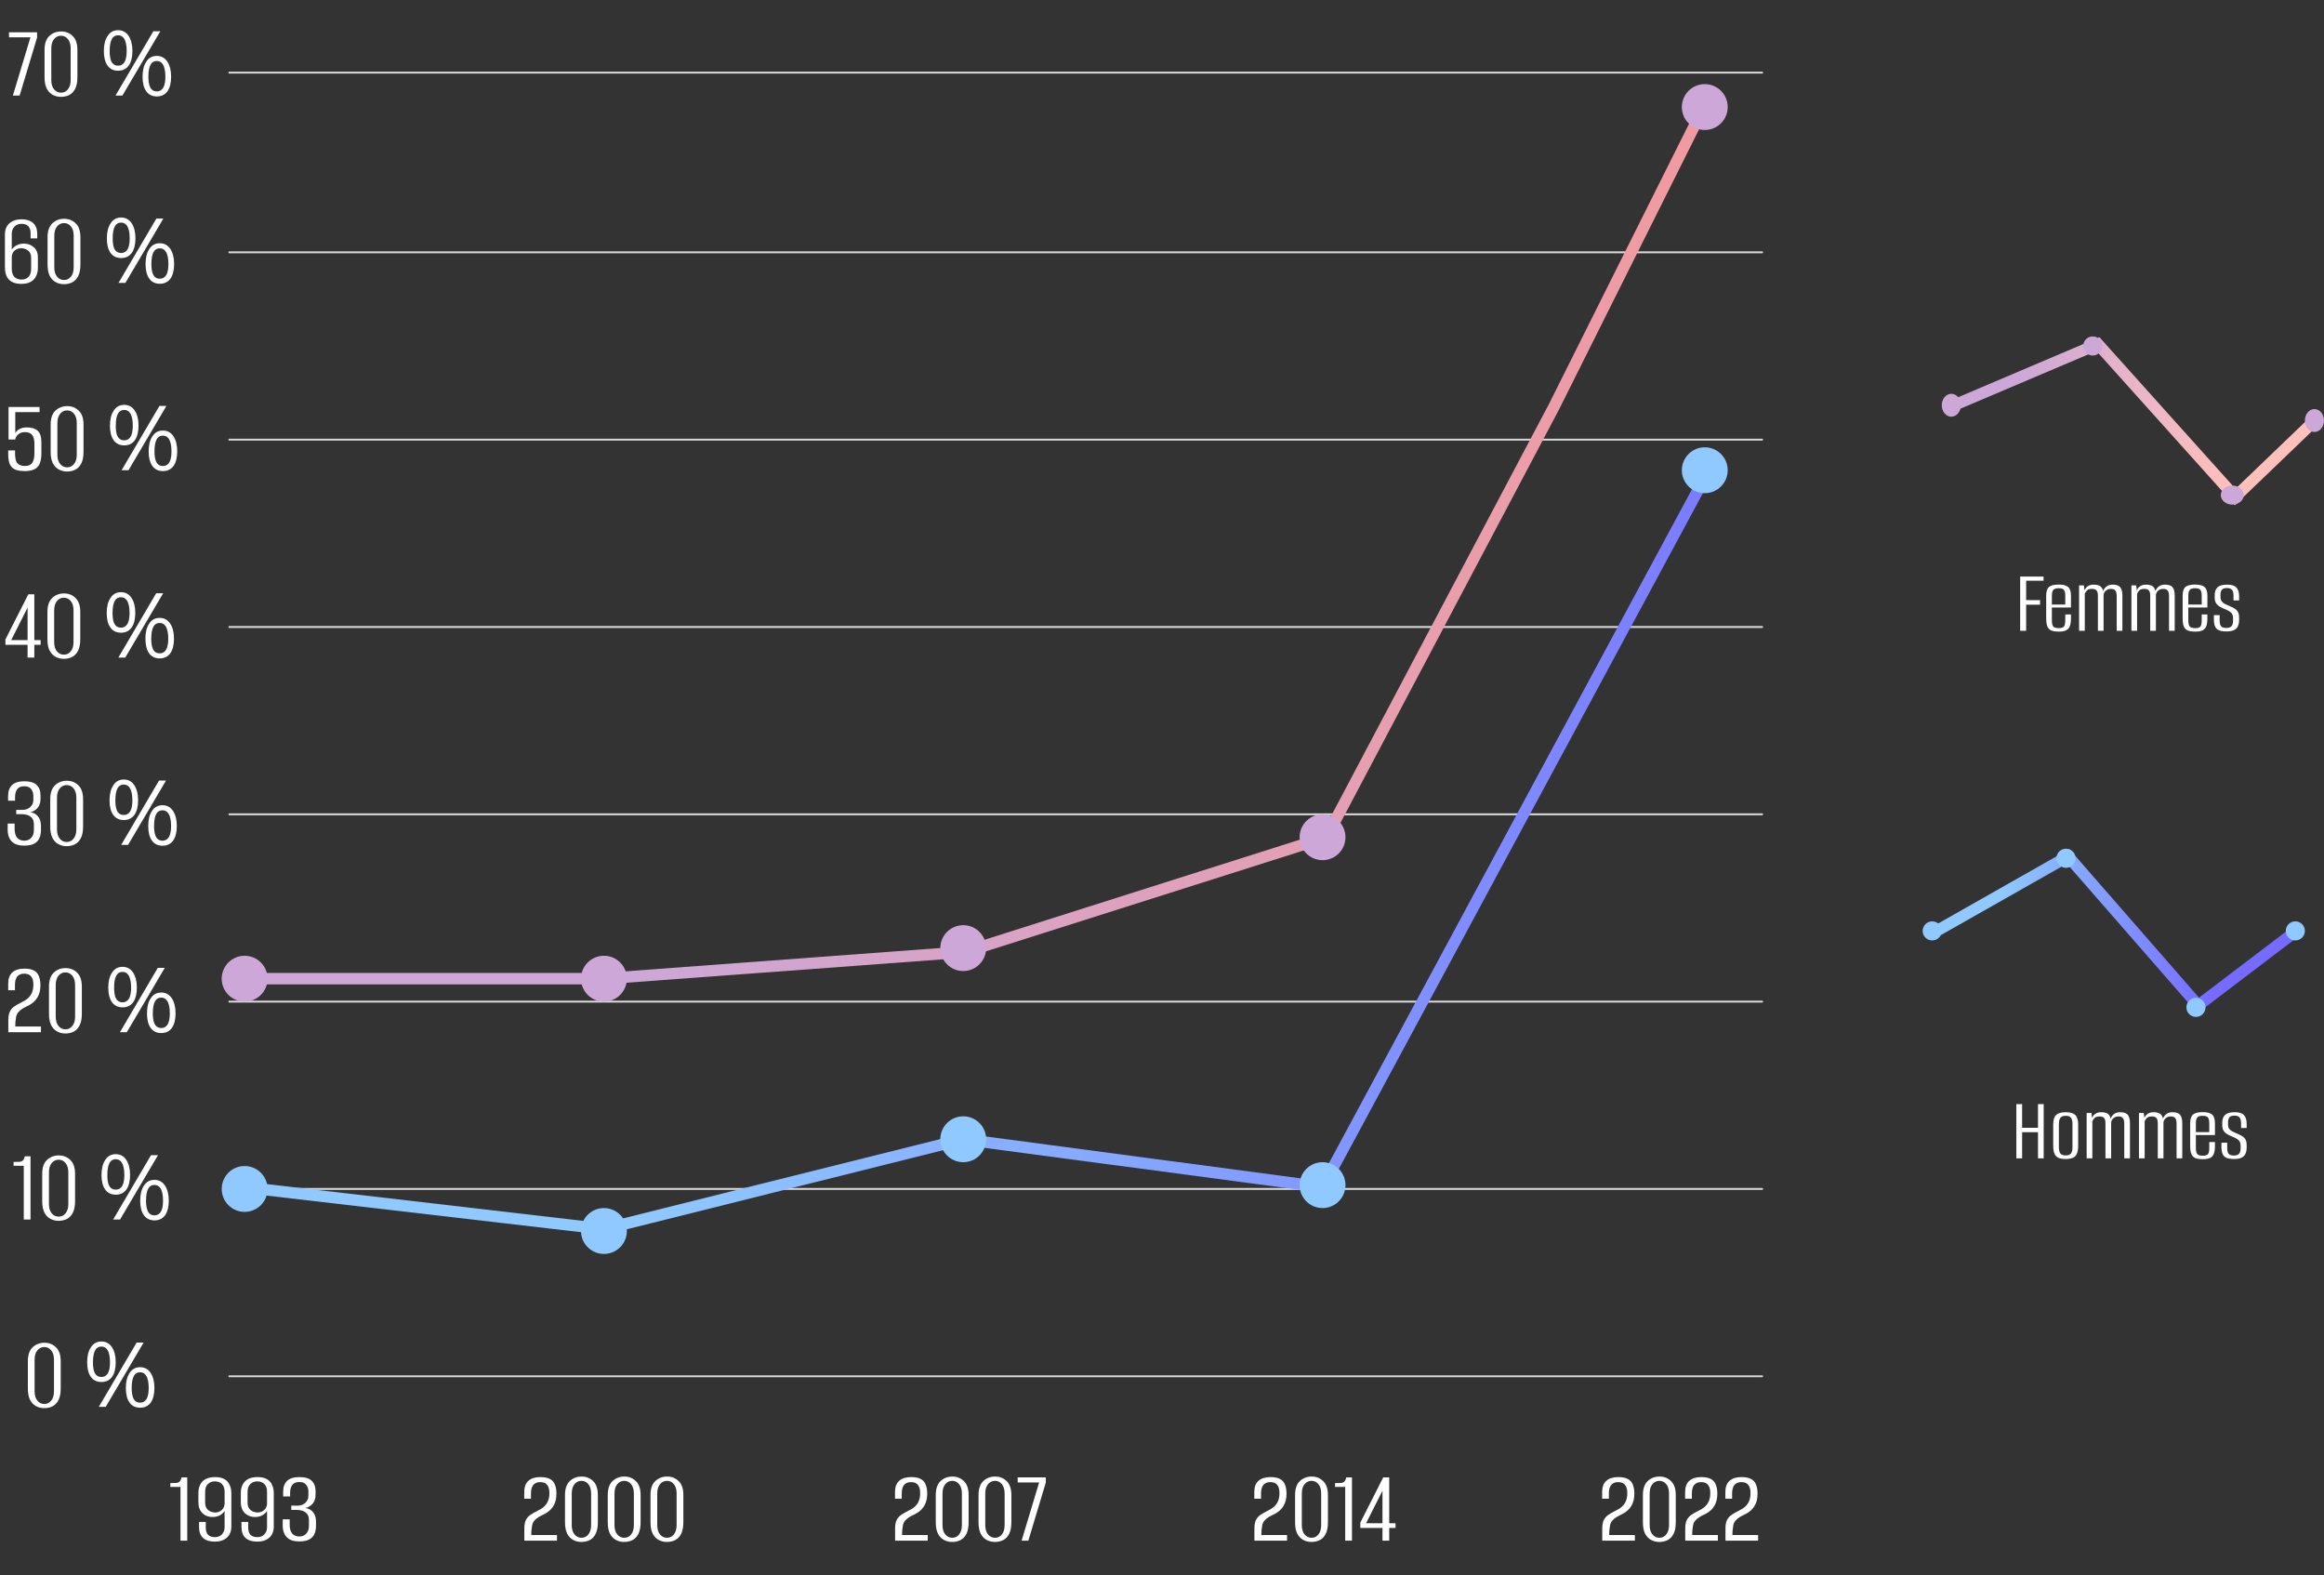 <svg width="608" height="412" viewBox="0 0 608 412" fill="none" xmlns="http://www.w3.org/2000/svg">
<rect x="0" y="0" width="608" height="412" fill="#333333" stroke="none"/>
<g id="augmentation">
<path id="Vector" d="M60 66H461" stroke="#D9D9D9" stroke-width="0.5" stroke-linecap="round" stroke-linejoin="round"/>
<path id="Vector_2" d="M60 19H461" stroke="#D9D9D9" stroke-width="0.5" stroke-linecap="round" stroke-linejoin="round"/>
<path id="Vector_3" d="M60 115H461" stroke="#D9D9D9" stroke-width="0.5" stroke-linecap="round" stroke-linejoin="round"/>
<path id="Vector_4" d="M60 164H461" stroke="#D9D9D9" stroke-width="0.5" stroke-linecap="round" stroke-linejoin="round"/>
<path id="Vector_5" d="M60 213H461" stroke="#D9D9D9" stroke-width="0.5" stroke-linecap="round" stroke-linejoin="round"/>
<path id="Vector_6" d="M60 262H461" stroke="#D9D9D9" stroke-width="0.5" stroke-linecap="round" stroke-linejoin="round"/>
<path id="Vector_7" d="M60 311H461" stroke="#D9D9D9" stroke-width="0.5" stroke-linecap="round" stroke-linejoin="round"/>
<path id="Vector_8" d="M60 360H461" stroke="#D9D9D9" stroke-width="0.5" stroke-linecap="round" stroke-linejoin="round"/>
<path id="1993" d="M47.22 403V388.944H44.56V387.936L45.96 387.908C46.427 387.889 46.763 387.777 46.968 387.572C47.192 387.367 47.369 386.993 47.5 386.452H48.984V403H47.22ZM56.214 403.252C54.889 403.252 53.862 402.935 53.134 402.3C52.425 401.665 52.07 400.676 52.07 399.332V398.1H53.834V399.556C53.834 400.433 54.039 401.077 54.45 401.488C54.879 401.88 55.458 402.076 56.186 402.076C56.989 402.076 57.614 401.833 58.062 401.348C58.529 400.844 58.762 400.219 58.762 399.472V395.244C58.426 395.748 57.978 396.14 57.418 396.42C56.877 396.681 56.27 396.812 55.598 396.812C54.907 396.812 54.282 396.663 53.722 396.364C53.162 396.065 52.714 395.627 52.378 395.048C52.061 394.469 51.902 393.751 51.902 392.892V390.512C51.902 389.709 52.051 389 52.35 388.384C52.667 387.749 53.143 387.255 53.778 386.9C54.431 386.545 55.262 386.368 56.27 386.368C57.278 386.368 58.09 386.545 58.706 386.9C59.341 387.255 59.798 387.759 60.078 388.412C60.377 389.047 60.526 389.803 60.526 390.68V399.22C60.526 400.527 60.134 401.525 59.35 402.216C58.566 402.907 57.521 403.252 56.214 403.252ZM56.242 395.636C56.951 395.636 57.539 395.421 58.006 394.992C58.491 394.563 58.743 393.993 58.762 393.284V390.288C58.762 389.373 58.538 388.683 58.09 388.216C57.642 387.749 57.026 387.507 56.242 387.488C55.495 387.488 54.879 387.721 54.394 388.188C53.909 388.636 53.666 389.336 53.666 390.288V393.06C53.666 393.9 53.918 394.535 54.422 394.964C54.926 395.375 55.533 395.599 56.242 395.636ZM67.316 403.252C65.99 403.252 64.963 402.935 64.236 402.3C63.526 401.665 63.172 400.676 63.172 399.332V398.1H64.936V399.556C64.936 400.433 65.141 401.077 65.552 401.488C65.981 401.88 66.559 402.076 67.287 402.076C68.09 402.076 68.716 401.833 69.163 401.348C69.63 400.844 69.864 400.219 69.864 399.472V395.244C69.528 395.748 69.079 396.14 68.519 396.42C67.978 396.681 67.371 396.812 66.7 396.812C66.009 396.812 65.383 396.663 64.823 396.364C64.263 396.065 63.816 395.627 63.48 395.048C63.162 394.469 63.004 393.751 63.004 392.892V390.512C63.004 389.709 63.153 389 63.452 388.384C63.769 387.749 64.245 387.255 64.879 386.9C65.533 386.545 66.364 386.368 67.371 386.368C68.379 386.368 69.192 386.545 69.808 386.9C70.442 387.255 70.9 387.759 71.18 388.412C71.478 389.047 71.627 389.803 71.627 390.68V399.22C71.627 400.527 71.236 401.525 70.451 402.216C69.668 402.907 68.622 403.252 67.316 403.252ZM67.344 395.636C68.053 395.636 68.641 395.421 69.108 394.992C69.593 394.563 69.845 393.993 69.864 393.284V390.288C69.864 389.373 69.639 388.683 69.192 388.216C68.743 387.749 68.127 387.507 67.344 387.488C66.597 387.488 65.981 387.721 65.496 388.188C65.01 388.636 64.767 389.336 64.767 390.288V393.06C64.767 393.9 65.019 394.535 65.523 394.964C66.028 395.375 66.634 395.599 67.344 395.636ZM78.305 403.196C77.278 403.196 76.448 403.028 75.813 402.692C75.178 402.337 74.712 401.852 74.413 401.236C74.114 400.601 73.965 399.892 73.965 399.108V397.428H75.785V398.856C75.785 399.808 75.99 400.555 76.401 401.096C76.83 401.619 77.465 401.889 78.305 401.908C79.07 401.908 79.677 401.656 80.125 401.152C80.592 400.648 80.825 399.967 80.825 399.108V397.568C80.825 396.728 80.554 396.093 80.013 395.664C79.49 395.235 78.762 395.001 77.829 394.964H76.205V393.844H77.857C78.286 393.844 78.697 393.769 79.089 393.62C79.481 393.452 79.798 393.219 80.041 392.92C80.284 392.677 80.452 392.416 80.545 392.136C80.638 391.837 80.685 391.52 80.685 391.184V390.204C80.685 389.495 80.498 388.897 80.125 388.412C79.752 387.908 79.145 387.656 78.305 387.656C77.446 387.656 76.83 387.917 76.457 388.44C76.084 388.963 75.897 389.635 75.897 390.456V391.436H74.077V390.204C74.077 388.991 74.413 388.048 75.085 387.376C75.776 386.704 76.849 386.368 78.305 386.368C79.817 386.368 80.9 386.695 81.553 387.348C82.225 387.983 82.561 388.897 82.561 390.092V390.932C82.561 391.903 82.318 392.687 81.833 393.284C81.348 393.863 80.713 394.255 79.929 394.46C80.825 394.609 81.506 395.001 81.973 395.636C82.44 396.252 82.673 397.036 82.673 397.988V399.108C82.673 399.929 82.533 400.648 82.253 401.264C81.973 401.88 81.516 402.356 80.881 402.692C80.246 403.028 79.388 403.196 78.305 403.196Z" fill="white"/>
<path id="0 %" d="M11.572 368.336C10.788 368.336 10.069 368.159 9.416 367.804C8.763 367.449 8.24 366.899 7.848 366.152C7.475 365.387 7.288 364.407 7.288 363.212V356.072C7.288 354.411 7.708 353.188 8.548 352.404C9.388 351.62 10.415 351.228 11.628 351.228C12.841 351.228 13.849 351.629 14.652 352.432C15.473 353.216 15.884 354.429 15.884 356.072V363.212C15.884 364.425 15.697 365.415 15.324 366.18C14.951 366.927 14.437 367.477 13.784 367.832C13.131 368.168 12.393 368.336 11.572 368.336ZM11.6 367.244C12.328 367.244 12.925 366.955 13.392 366.376C13.877 365.797 14.12 364.976 14.12 363.912V355.68C14.12 354.616 13.877 353.795 13.392 353.216C12.907 352.637 12.309 352.348 11.6 352.348C10.872 352.348 10.265 352.637 9.78 353.216C9.295 353.795 9.052 354.616 9.052 355.68V363.912C9.052 364.976 9.295 365.797 9.78 366.376C10.265 366.955 10.872 367.244 11.6 367.244ZM26.527 350.9C27.693 350.9 28.61 351.392 29.277 352.375C29.943 353.392 30.277 354.708 30.277 356.325C30.277 357.975 29.952 359.258 29.302 360.175C28.635 361.058 27.718 361.5 26.552 361.5C25.318 361.5 24.377 361.033 23.727 360.1C23.11 359.2 22.802 357.95 22.802 356.35C22.802 354.717 23.118 353.425 23.752 352.475C24.385 351.425 25.31 350.9 26.527 350.9ZM37.577 351.175L27.652 368H25.852L35.752 351.175H37.577ZM26.527 352.225C25.827 352.225 25.302 352.517 24.952 353.1C24.535 353.783 24.327 354.867 24.327 356.35C24.327 357.433 24.443 358.275 24.677 358.875C25.027 359.742 25.643 360.175 26.527 360.175C27.36 360.175 27.968 359.767 28.352 358.95C28.635 358.3 28.777 357.433 28.777 356.35C28.777 354.833 28.535 353.725 28.052 353.025C27.685 352.492 27.177 352.225 26.527 352.225ZM36.652 357.625C37.818 357.625 38.735 358.117 39.402 359.1C40.068 360.117 40.402 361.433 40.402 363.05C40.402 364.683 40.077 365.967 39.427 366.9C38.76 367.783 37.843 368.225 36.677 368.225C35.443 368.225 34.502 367.758 33.852 366.825C33.235 365.925 32.927 364.675 32.927 363.075C32.927 361.425 33.243 360.125 33.877 359.175C34.51 358.142 35.435 357.625 36.652 357.625ZM36.652 358.95C35.952 358.95 35.427 359.242 35.077 359.825C34.66 360.508 34.452 361.592 34.452 363.075C34.452 364.158 34.577 365 34.827 365.6C35.16 366.467 35.768 366.9 36.652 366.9C37.485 366.9 38.093 366.492 38.477 365.675C38.76 365.025 38.902 364.158 38.902 363.075C38.902 361.558 38.66 360.45 38.177 359.75C37.81 359.217 37.302 358.95 36.652 358.95Z" fill="white"/>
<path id="10 %" d="M6.22 319V304.944H3.56V303.936L4.96 303.908C5.427 303.889 5.763 303.777 5.968 303.572C6.192 303.367 6.369 302.993 6.5 302.452H7.984V319H6.22ZM15.326 319.336C14.542 319.336 13.823 319.159 13.17 318.804C12.517 318.449 11.994 317.899 11.602 317.152C11.229 316.387 11.042 315.407 11.042 314.212V307.072C11.042 305.411 11.462 304.188 12.302 303.404C13.142 302.62 14.169 302.228 15.382 302.228C16.595 302.228 17.603 302.629 18.406 303.432C19.227 304.216 19.638 305.429 19.638 307.072V314.212C19.638 315.425 19.451 316.415 19.078 317.18C18.705 317.927 18.191 318.477 17.538 318.832C16.885 319.168 16.147 319.336 15.326 319.336ZM15.354 318.244C16.082 318.244 16.679 317.955 17.146 317.376C17.631 316.797 17.874 315.976 17.874 314.912V306.68C17.874 305.616 17.631 304.795 17.146 304.216C16.661 303.637 16.063 303.348 15.354 303.348C14.626 303.348 14.019 303.637 13.534 304.216C13.049 304.795 12.806 305.616 12.806 306.68V314.912C12.806 315.976 13.049 316.797 13.534 317.376C14.019 317.955 14.626 318.244 15.354 318.244ZM30.28 301.9C31.447 301.9 32.364 302.392 33.031 303.375C33.697 304.392 34.031 305.708 34.031 307.325C34.031 308.975 33.706 310.258 33.056 311.175C32.389 312.058 31.472 312.5 30.305 312.5C29.072 312.5 28.131 312.033 27.48 311.1C26.864 310.2 26.555 308.95 26.555 307.35C26.555 305.717 26.872 304.425 27.506 303.475C28.139 302.425 29.064 301.9 30.28 301.9ZM41.331 302.175L31.405 319H29.605L39.505 302.175H41.331ZM30.28 303.225C29.581 303.225 29.055 303.517 28.706 304.1C28.289 304.783 28.081 305.867 28.081 307.35C28.081 308.433 28.197 309.275 28.43 309.875C28.78 310.742 29.397 311.175 30.28 311.175C31.114 311.175 31.722 310.767 32.105 309.95C32.389 309.3 32.531 308.433 32.531 307.35C32.531 305.833 32.289 304.725 31.805 304.025C31.439 303.492 30.93 303.225 30.28 303.225ZM40.406 308.625C41.572 308.625 42.489 309.117 43.156 310.1C43.822 311.117 44.156 312.433 44.156 314.05C44.156 315.683 43.831 316.967 43.181 317.9C42.514 318.783 41.597 319.225 40.431 319.225C39.197 319.225 38.255 318.758 37.605 317.825C36.989 316.925 36.681 315.675 36.681 314.075C36.681 312.425 36.997 311.125 37.63 310.175C38.264 309.142 39.189 308.625 40.406 308.625ZM40.406 309.95C39.706 309.95 39.181 310.242 38.831 310.825C38.414 311.508 38.206 312.592 38.206 314.075C38.206 315.158 38.331 316 38.581 316.6C38.914 317.467 39.522 317.9 40.406 317.9C41.239 317.9 41.847 317.492 42.23 316.675C42.514 316.025 42.656 315.158 42.656 314.075C42.656 312.558 42.414 311.45 41.931 310.75C41.564 310.217 41.056 309.95 40.406 309.95Z" fill="white"/>
<path id="20 %" d="M2.176 270C2.176 269.477 2.176 268.955 2.176 268.432C2.176 267.909 2.176 267.377 2.176 266.836C2.176 265.903 2.307 265.165 2.568 264.624C2.848 264.064 3.249 263.607 3.772 263.252C4.295 262.897 4.929 262.533 5.676 262.16C6.329 261.861 6.871 261.516 7.3 261.124C7.748 260.732 8.093 260.256 8.336 259.696C8.597 259.117 8.728 258.427 8.728 257.624C8.747 256.672 8.56 255.944 8.168 255.44C7.795 254.936 7.179 254.684 6.32 254.684C5.555 254.684 4.957 254.927 4.528 255.412C4.117 255.897 3.912 256.644 3.912 257.652V259.024H2.148V257.288C2.148 255.963 2.512 254.983 3.24 254.348C3.968 253.695 5.004 253.368 6.348 253.368C7.393 253.368 8.224 253.527 8.84 253.844C9.456 254.161 9.895 254.647 10.156 255.3C10.436 255.935 10.576 256.747 10.576 257.736C10.576 258.968 10.315 260.023 9.792 260.9C9.288 261.759 8.523 262.459 7.496 263C6.936 263.261 6.413 263.532 5.928 263.812C5.461 264.092 5.06 264.437 4.724 264.848C4.407 265.24 4.22 265.753 4.164 266.388C4.108 266.705 4.061 267.041 4.024 267.396C4.005 267.751 3.996 268.124 3.996 268.516H10.716V270H2.176ZM17.099 270.336C16.315 270.336 15.597 270.159 14.943 269.804C14.29 269.449 13.767 268.899 13.375 268.152C13.002 267.387 12.815 266.407 12.815 265.212V258.072C12.815 256.411 13.235 255.188 14.075 254.404C14.915 253.62 15.942 253.228 17.155 253.228C18.369 253.228 19.377 253.629 20.179 254.432C21.001 255.216 21.411 256.429 21.411 258.072V265.212C21.411 266.425 21.225 267.415 20.851 268.18C20.478 268.927 19.965 269.477 19.311 269.832C18.658 270.168 17.921 270.336 17.099 270.336ZM17.127 269.244C17.855 269.244 18.453 268.955 18.919 268.376C19.405 267.797 19.647 266.976 19.647 265.912V257.68C19.647 256.616 19.405 255.795 18.919 255.216C18.434 254.637 17.837 254.348 17.127 254.348C16.399 254.348 15.793 254.637 15.307 255.216C14.822 255.795 14.579 256.616 14.579 257.68V265.912C14.579 266.976 14.822 267.797 15.307 268.376C15.793 268.955 16.399 269.244 17.127 269.244ZM32.054 252.9C33.221 252.9 34.137 253.392 34.804 254.375C35.471 255.392 35.804 256.708 35.804 258.325C35.804 259.975 35.479 261.258 34.829 262.175C34.162 263.058 33.246 263.5 32.079 263.5C30.846 263.5 29.904 263.033 29.254 262.1C28.637 261.2 28.329 259.95 28.329 258.35C28.329 256.717 28.646 255.425 29.279 254.475C29.912 253.425 30.837 252.9 32.054 252.9ZM43.104 253.175L33.179 270H31.379L41.279 253.175H43.104ZM32.054 254.225C31.354 254.225 30.829 254.517 30.479 255.1C30.062 255.783 29.854 256.867 29.854 258.35C29.854 259.433 29.971 260.275 30.204 260.875C30.554 261.742 31.171 262.175 32.054 262.175C32.887 262.175 33.496 261.767 33.879 260.95C34.162 260.3 34.304 259.433 34.304 258.35C34.304 256.833 34.062 255.725 33.579 255.025C33.212 254.492 32.704 254.225 32.054 254.225ZM42.179 259.625C43.346 259.625 44.262 260.117 44.929 261.1C45.596 262.117 45.929 263.433 45.929 265.05C45.929 266.683 45.604 267.967 44.954 268.9C44.287 269.783 43.371 270.225 42.204 270.225C40.971 270.225 40.029 269.758 39.379 268.825C38.762 267.925 38.454 266.675 38.454 265.075C38.454 263.425 38.771 262.125 39.404 261.175C40.037 260.142 40.962 259.625 42.179 259.625ZM42.179 260.95C41.479 260.95 40.954 261.242 40.604 261.825C40.187 262.508 39.979 263.592 39.979 265.075C39.979 266.158 40.104 267 40.354 267.6C40.687 268.467 41.296 268.9 42.179 268.9C43.012 268.9 43.621 268.492 44.004 267.675C44.287 267.025 44.429 266.158 44.429 265.075C44.429 263.558 44.187 262.45 43.704 261.75C43.337 261.217 42.829 260.95 42.179 260.95Z" fill="white"/>
<path id="30 %" d="M6.348 221.196C5.321 221.196 4.491 221.028 3.856 220.692C3.221 220.337 2.755 219.852 2.456 219.236C2.157 218.601 2.008 217.892 2.008 217.108V215.428H3.828V216.856C3.828 217.808 4.033 218.555 4.444 219.096C4.873 219.619 5.508 219.889 6.348 219.908C7.113 219.908 7.72 219.656 8.168 219.152C8.635 218.648 8.868 217.967 8.868 217.108V215.568C8.868 214.728 8.597 214.093 8.056 213.664C7.533 213.235 6.805 213.001 5.872 212.964H4.248V211.844H5.9C6.329 211.844 6.74 211.769 7.132 211.62C7.524 211.452 7.841 211.219 8.084 210.92C8.327 210.677 8.495 210.416 8.588 210.136C8.681 209.837 8.728 209.52 8.728 209.184V208.204C8.728 207.495 8.541 206.897 8.168 206.412C7.795 205.908 7.188 205.656 6.348 205.656C5.489 205.656 4.873 205.917 4.5 206.44C4.127 206.963 3.94 207.635 3.94 208.456V209.436H2.12V208.204C2.12 206.991 2.456 206.048 3.128 205.376C3.819 204.704 4.892 204.368 6.348 204.368C7.86 204.368 8.943 204.695 9.596 205.348C10.268 205.983 10.604 206.897 10.604 208.092V208.932C10.604 209.903 10.361 210.687 9.876 211.284C9.391 211.863 8.756 212.255 7.972 212.46C8.868 212.609 9.549 213.001 10.016 213.636C10.483 214.252 10.716 215.036 10.716 215.988V217.108C10.716 217.929 10.576 218.648 10.296 219.264C10.016 219.88 9.559 220.356 8.924 220.692C8.289 221.028 7.431 221.196 6.348 221.196ZM17.427 221.336C16.643 221.336 15.925 221.159 15.271 220.804C14.618 220.449 14.095 219.899 13.704 219.152C13.33 218.387 13.143 217.407 13.143 216.212V209.072C13.143 207.411 13.563 206.188 14.403 205.404C15.243 204.62 16.27 204.228 17.483 204.228C18.697 204.228 19.705 204.629 20.508 205.432C21.329 206.216 21.739 207.429 21.739 209.072V216.212C21.739 217.425 21.553 218.415 21.18 219.18C20.806 219.927 20.293 220.477 19.64 220.832C18.986 221.168 18.249 221.336 17.427 221.336ZM17.456 220.244C18.183 220.244 18.781 219.955 19.247 219.376C19.733 218.797 19.976 217.976 19.976 216.912V208.68C19.976 207.616 19.733 206.795 19.247 206.216C18.762 205.637 18.165 205.348 17.456 205.348C16.727 205.348 16.121 205.637 15.636 206.216C15.15 206.795 14.908 207.616 14.908 208.68V216.912C14.908 217.976 15.15 218.797 15.636 219.376C16.121 219.955 16.727 220.244 17.456 220.244ZM32.382 203.9C33.549 203.9 34.465 204.392 35.132 205.375C35.799 206.392 36.132 207.708 36.132 209.325C36.132 210.975 35.807 212.258 35.157 213.175C34.49 214.058 33.574 214.5 32.407 214.5C31.174 214.5 30.232 214.033 29.582 213.1C28.965 212.2 28.657 210.95 28.657 209.35C28.657 207.717 28.974 206.425 29.607 205.475C30.24 204.425 31.165 203.9 32.382 203.9ZM43.432 204.175L33.507 221H31.707L41.607 204.175H43.432ZM32.382 205.225C31.682 205.225 31.157 205.517 30.807 206.1C30.39 206.783 30.182 207.867 30.182 209.35C30.182 210.433 30.299 211.275 30.532 211.875C30.882 212.742 31.499 213.175 32.382 213.175C33.215 213.175 33.824 212.767 34.207 211.95C34.49 211.3 34.632 210.433 34.632 209.35C34.632 207.833 34.39 206.725 33.907 206.025C33.54 205.492 33.032 205.225 32.382 205.225ZM42.507 210.625C43.674 210.625 44.59 211.117 45.257 212.1C45.924 213.117 46.257 214.433 46.257 216.05C46.257 217.683 45.932 218.967 45.282 219.9C44.615 220.783 43.699 221.225 42.532 221.225C41.299 221.225 40.357 220.758 39.707 219.825C39.09 218.925 38.782 217.675 38.782 216.075C38.782 214.425 39.099 213.125 39.732 212.175C40.365 211.142 41.29 210.625 42.507 210.625ZM42.507 211.95C41.807 211.95 41.282 212.242 40.932 212.825C40.515 213.508 40.307 214.592 40.307 216.075C40.307 217.158 40.432 218 40.682 218.6C41.015 219.467 41.624 219.9 42.507 219.9C43.34 219.9 43.949 219.492 44.332 218.675C44.615 218.025 44.757 217.158 44.757 216.075C44.757 214.558 44.515 213.45 44.032 212.75C43.665 212.217 43.157 211.95 42.507 211.95Z" fill="white"/>
<path id="40 %" d="M7.216 172V168.668H1.42V167.268L7.412 155.452H8.98V167.436H10.632V168.668H8.98V172H7.216ZM2.932 167.436H7.216V158.924L2.932 167.436ZM16.689 172.336C15.905 172.336 15.187 172.159 14.533 171.804C13.88 171.449 13.357 170.899 12.965 170.152C12.592 169.387 12.405 168.407 12.405 167.212V160.072C12.405 158.411 12.825 157.188 13.665 156.404C14.505 155.62 15.532 155.228 16.745 155.228C17.959 155.228 18.966 155.629 19.769 156.432C20.59 157.216 21.001 158.429 21.001 160.072V167.212C21.001 168.425 20.814 169.415 20.441 170.18C20.068 170.927 19.555 171.477 18.901 171.832C18.248 172.168 17.511 172.336 16.689 172.336ZM16.717 171.244C17.445 171.244 18.043 170.955 18.509 170.376C18.994 169.797 19.237 168.976 19.237 167.912V159.68C19.237 158.616 18.994 157.795 18.509 157.216C18.024 156.637 17.427 156.348 16.717 156.348C15.989 156.348 15.383 156.637 14.897 157.216C14.412 157.795 14.169 158.616 14.169 159.68V167.912C14.169 168.976 14.412 169.797 14.897 170.376C15.383 170.955 15.989 171.244 16.717 171.244ZM31.644 154.9C32.81 154.9 33.727 155.392 34.394 156.375C35.06 157.392 35.394 158.708 35.394 160.325C35.394 161.975 35.069 163.258 34.419 164.175C33.752 165.058 32.835 165.5 31.669 165.5C30.435 165.5 29.494 165.033 28.844 164.1C28.227 163.2 27.919 161.95 27.919 160.35C27.919 158.717 28.235 157.425 28.869 156.475C29.502 155.425 30.427 154.9 31.644 154.9ZM42.694 155.175L32.769 172H30.969L40.869 155.175H42.694ZM31.644 156.225C30.944 156.225 30.419 156.517 30.069 157.1C29.652 157.783 29.444 158.867 29.444 160.35C29.444 161.433 29.56 162.275 29.794 162.875C30.144 163.742 30.76 164.175 31.644 164.175C32.477 164.175 33.085 163.767 33.469 162.95C33.752 162.3 33.894 161.433 33.894 160.35C33.894 158.833 33.652 157.725 33.169 157.025C32.802 156.492 32.294 156.225 31.644 156.225ZM41.769 161.625C42.935 161.625 43.852 162.117 44.519 163.1C45.185 164.117 45.519 165.433 45.519 167.05C45.519 168.683 45.194 169.967 44.544 170.9C43.877 171.783 42.96 172.225 41.794 172.225C40.56 172.225 39.619 171.758 38.969 170.825C38.352 169.925 38.044 168.675 38.044 167.075C38.044 165.425 38.36 164.125 38.994 163.175C39.627 162.142 40.552 161.625 41.769 161.625ZM41.769 162.95C41.069 162.95 40.544 163.242 40.194 163.825C39.777 164.508 39.569 165.592 39.569 167.075C39.569 168.158 39.694 169 39.944 169.6C40.277 170.467 40.885 170.9 41.769 170.9C42.602 170.9 43.21 170.492 43.594 169.675C43.877 169.025 44.019 168.158 44.019 167.075C44.019 165.558 43.777 164.45 43.294 163.75C42.927 163.217 42.419 162.95 41.769 162.95Z" fill="white"/>
<path id="50 %" d="M6.544 123.224C5.555 123.224 4.733 123.103 4.08 122.86C3.445 122.617 2.96 122.179 2.624 121.544C2.307 120.891 2.148 119.967 2.148 118.772V117.82H3.94V118.604C3.94 119.799 4.136 120.648 4.528 121.152C4.939 121.637 5.62 121.88 6.572 121.88C7.468 121.88 8.093 121.6 8.448 121.04C8.821 120.461 9.008 119.612 9.008 118.492V116.112C9.008 115.552 8.943 115.039 8.812 114.572C8.681 114.105 8.429 113.732 8.056 113.452C7.701 113.172 7.179 113.032 6.488 113.032C5.835 113.032 5.284 113.209 4.836 113.564C4.388 113.919 4.099 114.385 3.968 114.964H2.232V106.452H10.352V107.796H3.996V113.256C4.276 112.808 4.668 112.453 5.172 112.192C5.676 111.931 6.301 111.8 7.048 111.8C8.28 111.8 9.213 112.089 9.848 112.668C10.501 113.228 10.828 114.255 10.828 115.748V118.604C10.828 119.873 10.641 120.844 10.268 121.516C9.913 122.169 9.409 122.617 8.756 122.86C8.103 123.103 7.365 123.224 6.544 123.224ZM17.537 123.336C16.753 123.336 16.034 123.159 15.381 122.804C14.727 122.449 14.205 121.899 13.813 121.152C13.44 120.387 13.253 119.407 13.253 118.212V111.072C13.253 109.411 13.673 108.188 14.513 107.404C15.353 106.62 16.38 106.228 17.593 106.228C18.806 106.228 19.814 106.629 20.617 107.432C21.438 108.216 21.849 109.429 21.849 111.072V118.212C21.849 119.425 21.662 120.415 21.289 121.18C20.916 121.927 20.402 122.477 19.749 122.832C19.096 123.168 18.358 123.336 17.537 123.336ZM17.565 122.244C18.293 122.244 18.89 121.955 19.357 121.376C19.842 120.797 20.085 119.976 20.085 118.912V110.68C20.085 109.616 19.842 108.795 19.357 108.216C18.872 107.637 18.274 107.348 17.565 107.348C16.837 107.348 16.23 107.637 15.745 108.216C15.259 108.795 15.017 109.616 15.017 110.68V118.912C15.017 119.976 15.259 120.797 15.745 121.376C16.23 121.955 16.837 122.244 17.565 122.244ZM32.491 105.9C33.658 105.9 34.575 106.392 35.241 107.375C35.908 108.392 36.241 109.708 36.241 111.325C36.241 112.975 35.916 114.258 35.266 115.175C34.6 116.058 33.683 116.5 32.516 116.5C31.283 116.5 30.341 116.033 29.691 115.1C29.075 114.2 28.766 112.95 28.766 111.35C28.766 109.717 29.083 108.425 29.716 107.475C30.35 106.425 31.275 105.9 32.491 105.9ZM43.541 106.175L33.616 123H31.816L41.716 106.175H43.541ZM32.491 107.225C31.791 107.225 31.266 107.517 30.916 108.1C30.5 108.783 30.291 109.867 30.291 111.35C30.291 112.433 30.408 113.275 30.641 113.875C30.991 114.742 31.608 115.175 32.491 115.175C33.325 115.175 33.933 114.767 34.316 113.95C34.6 113.3 34.741 112.433 34.741 111.35C34.741 109.833 34.5 108.725 34.016 108.025C33.65 107.492 33.141 107.225 32.491 107.225ZM42.616 112.625C43.783 112.625 44.7 113.117 45.366 114.1C46.033 115.117 46.366 116.433 46.366 118.05C46.366 119.683 46.041 120.967 45.391 121.9C44.725 122.783 43.808 123.225 42.641 123.225C41.408 123.225 40.466 122.758 39.816 121.825C39.2 120.925 38.891 119.675 38.891 118.075C38.891 116.425 39.208 115.125 39.841 114.175C40.475 113.142 41.4 112.625 42.616 112.625ZM42.616 113.95C41.916 113.95 41.391 114.242 41.041 114.825C40.625 115.508 40.416 116.592 40.416 118.075C40.416 119.158 40.541 120 40.791 120.6C41.125 121.467 41.733 121.9 42.616 121.9C43.45 121.9 44.058 121.492 44.441 120.675C44.725 120.025 44.866 119.158 44.866 118.075C44.866 116.558 44.625 115.45 44.141 114.75C43.775 114.217 43.266 113.95 42.616 113.95Z" fill="white"/>
<path id="60 %" d="M5.572 74.252C4.564 74.252 3.743 74.075 3.108 73.72C2.473 73.365 2.007 72.861 1.708 72.208C1.428 71.555 1.288 70.799 1.288 69.94V61.4C1.288 60.093 1.68 59.095 2.464 58.404C3.267 57.713 4.321 57.368 5.628 57.368C6.935 57.368 7.943 57.685 8.652 58.32C9.38 58.955 9.744 59.944 9.744 61.288V62.352H8.008V61.064C8.008 60.187 7.803 59.552 7.392 59.16C6.981 58.749 6.393 58.544 5.628 58.544C4.844 58.544 4.219 58.796 3.752 59.3C3.304 59.785 3.08 60.401 3.08 61.148V65.264C3.416 64.779 3.855 64.405 4.396 64.144C4.956 63.864 5.572 63.724 6.244 63.724C7.271 63.724 8.139 64.041 8.848 64.676C9.557 65.292 9.912 66.151 9.912 67.252V70.108C9.912 70.892 9.753 71.601 9.436 72.236C9.137 72.871 8.671 73.365 8.036 73.72C7.42 74.075 6.599 74.252 5.572 74.252ZM5.6 73.132C6.347 73.132 6.953 72.908 7.42 72.46C7.905 71.993 8.148 71.284 8.148 70.332V67.476C8.148 66.617 7.896 65.983 7.392 65.572C6.907 65.161 6.3 64.947 5.572 64.928C4.881 64.928 4.293 65.133 3.808 65.544C3.341 65.955 3.099 66.524 3.08 67.252V70.332C3.08 71.247 3.304 71.937 3.752 72.404C4.2 72.871 4.816 73.113 5.6 73.132ZM16.728 74.336C15.944 74.336 15.226 74.159 14.572 73.804C13.919 73.449 13.396 72.899 13.004 72.152C12.631 71.387 12.444 70.407 12.444 69.212V62.072C12.444 60.411 12.864 59.188 13.704 58.404C14.544 57.62 15.571 57.228 16.784 57.228C17.998 57.228 19.006 57.629 19.808 58.432C20.63 59.216 21.04 60.429 21.04 62.072V69.212C21.04 70.425 20.854 71.415 20.48 72.18C20.107 72.927 19.594 73.477 18.94 73.832C18.287 74.168 17.55 74.336 16.728 74.336ZM16.756 73.244C17.484 73.244 18.082 72.955 18.548 72.376C19.034 71.797 19.276 70.976 19.276 69.912V61.68C19.276 60.616 19.034 59.795 18.548 59.216C18.063 58.637 17.466 58.348 16.756 58.348C16.028 58.348 15.422 58.637 14.936 59.216C14.451 59.795 14.208 60.616 14.208 61.68V69.912C14.208 70.976 14.451 71.797 14.936 72.376C15.422 72.955 16.028 73.244 16.756 73.244ZM31.683 56.9C32.849 56.9 33.766 57.392 34.433 58.375C35.099 59.392 35.433 60.708 35.433 62.325C35.433 63.975 35.108 65.258 34.458 66.175C33.791 67.058 32.874 67.5 31.708 67.5C30.474 67.5 29.533 67.033 28.883 66.1C28.266 65.2 27.958 63.95 27.958 62.35C27.958 60.717 28.274 59.425 28.908 58.475C29.541 57.425 30.466 56.9 31.683 56.9ZM42.733 57.175L32.808 74H31.008L40.908 57.175H42.733ZM31.683 58.225C30.983 58.225 30.458 58.517 30.108 59.1C29.691 59.783 29.483 60.867 29.483 62.35C29.483 63.433 29.599 64.275 29.833 64.875C30.183 65.742 30.799 66.175 31.683 66.175C32.516 66.175 33.124 65.767 33.508 64.95C33.791 64.3 33.933 63.433 33.933 62.35C33.933 60.833 33.691 59.725 33.208 59.025C32.841 58.492 32.333 58.225 31.683 58.225ZM41.808 63.625C42.974 63.625 43.891 64.117 44.558 65.1C45.224 66.117 45.558 67.433 45.558 69.05C45.558 70.683 45.233 71.967 44.583 72.9C43.916 73.783 42.999 74.225 41.833 74.225C40.599 74.225 39.658 73.758 39.008 72.825C38.391 71.925 38.083 70.675 38.083 69.075C38.083 67.425 38.4 66.125 39.033 65.175C39.666 64.142 40.591 63.625 41.808 63.625ZM41.808 64.95C41.108 64.95 40.583 65.242 40.233 65.825C39.816 66.508 39.608 67.592 39.608 69.075C39.608 70.158 39.733 71 39.983 71.6C40.316 72.467 40.925 72.9 41.808 72.9C42.641 72.9 43.249 72.492 43.633 71.675C43.916 71.025 44.058 70.158 44.058 69.075C44.058 67.558 43.816 66.45 43.333 65.75C42.966 65.217 42.458 64.95 41.808 64.95Z" fill="white"/>
<path id="70 %" d="M3.372 25L7.964 9.768H2.364L2.336 8.452H9.7V9.824L5.136 25H3.372ZM15.939 25.336C15.155 25.336 14.437 25.159 13.783 24.804C13.13 24.449 12.607 23.899 12.215 23.152C11.842 22.387 11.655 21.407 11.655 20.212V13.072C11.655 11.411 12.075 10.188 12.915 9.404C13.755 8.62 14.782 8.228 15.995 8.228C17.209 8.228 18.216 8.629 19.019 9.432C19.84 10.216 20.251 11.429 20.251 13.072V20.212C20.251 21.425 20.064 22.415 19.691 23.18C19.318 23.927 18.805 24.477 18.151 24.832C17.498 25.168 16.761 25.336 15.939 25.336ZM15.967 24.244C16.695 24.244 17.293 23.955 17.759 23.376C18.244 22.797 18.487 21.976 18.487 20.912V12.68C18.487 11.616 18.244 10.795 17.759 10.216C17.274 9.637 16.677 9.348 15.967 9.348C15.239 9.348 14.633 9.637 14.147 10.216C13.662 10.795 13.419 11.616 13.419 12.68V20.912C13.419 21.976 13.662 22.797 14.147 23.376C14.633 23.955 15.239 24.244 15.967 24.244ZM30.894 7.9C32.06 7.9 32.977 8.392 33.644 9.375C34.31 10.392 34.644 11.708 34.644 13.325C34.644 14.975 34.319 16.258 33.669 17.175C33.002 18.058 32.085 18.5 30.919 18.5C29.685 18.5 28.744 18.033 28.094 17.1C27.477 16.2 27.169 14.95 27.169 13.35C27.169 11.717 27.485 10.425 28.119 9.475C28.752 8.425 29.677 7.9 30.894 7.9ZM41.944 8.175L32.019 25H30.219L40.119 8.175H41.944ZM30.894 9.225C30.194 9.225 29.669 9.517 29.319 10.1C28.902 10.783 28.694 11.867 28.694 13.35C28.694 14.433 28.81 15.275 29.044 15.875C29.394 16.742 30.01 17.175 30.894 17.175C31.727 17.175 32.335 16.767 32.719 15.95C33.002 15.3 33.144 14.433 33.144 13.35C33.144 11.833 32.902 10.725 32.419 10.025C32.052 9.492 31.544 9.225 30.894 9.225ZM41.019 14.625C42.185 14.625 43.102 15.117 43.769 16.1C44.435 17.117 44.769 18.433 44.769 20.05C44.769 21.683 44.444 22.967 43.794 23.9C43.127 24.783 42.21 25.225 41.044 25.225C39.81 25.225 38.869 24.758 38.219 23.825C37.602 22.925 37.294 21.675 37.294 20.075C37.294 18.425 37.61 17.125 38.244 16.175C38.877 15.142 39.802 14.625 41.019 14.625ZM41.019 15.95C40.319 15.95 39.794 16.242 39.444 16.825C39.027 17.508 38.819 18.592 38.819 20.075C38.819 21.158 38.944 22 39.194 22.6C39.527 23.467 40.135 23.9 41.019 23.9C41.852 23.9 42.46 23.492 42.844 22.675C43.127 22.025 43.269 21.158 43.269 20.075C43.269 18.558 43.027 17.45 42.544 16.75C42.177 16.217 41.669 15.95 41.019 15.95Z" fill="white"/>
<path id="2000" d="M137.176 403C137.176 402.477 137.176 401.955 137.176 401.432C137.176 400.909 137.176 400.377 137.176 399.836C137.176 398.903 137.307 398.165 137.568 397.624C137.848 397.064 138.249 396.607 138.772 396.252C139.295 395.897 139.929 395.533 140.676 395.16C141.329 394.861 141.871 394.516 142.3 394.124C142.748 393.732 143.093 393.256 143.336 392.696C143.597 392.117 143.728 391.427 143.728 390.624C143.747 389.672 143.56 388.944 143.168 388.44C142.795 387.936 142.179 387.684 141.32 387.684C140.555 387.684 139.957 387.927 139.528 388.412C139.117 388.897 138.912 389.644 138.912 390.652V392.024H137.148V390.288C137.148 388.963 137.512 387.983 138.24 387.348C138.968 386.695 140.004 386.368 141.348 386.368C142.393 386.368 143.224 386.527 143.84 386.844C144.456 387.161 144.895 387.647 145.156 388.3C145.436 388.935 145.576 389.747 145.576 390.736C145.576 391.968 145.315 393.023 144.792 393.9C144.288 394.759 143.523 395.459 142.496 396C141.936 396.261 141.413 396.532 140.928 396.812C140.461 397.092 140.06 397.437 139.724 397.848C139.407 398.24 139.22 398.753 139.164 399.388C139.108 399.705 139.061 400.041 139.024 400.396C139.005 400.751 138.996 401.124 138.996 401.516H145.716V403H137.176ZM152.099 403.336C151.315 403.336 150.597 403.159 149.943 402.804C149.29 402.449 148.767 401.899 148.375 401.152C148.002 400.387 147.815 399.407 147.815 398.212V391.072C147.815 389.411 148.235 388.188 149.075 387.404C149.915 386.62 150.942 386.228 152.155 386.228C153.369 386.228 154.377 386.629 155.179 387.432C156.001 388.216 156.411 389.429 156.411 391.072V398.212C156.411 399.425 156.225 400.415 155.851 401.18C155.478 401.927 154.965 402.477 154.311 402.832C153.658 403.168 152.921 403.336 152.099 403.336ZM152.127 402.244C152.855 402.244 153.453 401.955 153.919 401.376C154.405 400.797 154.647 399.976 154.647 398.912V390.68C154.647 389.616 154.405 388.795 153.919 388.216C153.434 387.637 152.837 387.348 152.127 387.348C151.399 387.348 150.793 387.637 150.307 388.216C149.822 388.795 149.579 389.616 149.579 390.68V398.912C149.579 399.976 149.822 400.797 150.307 401.376C150.793 401.955 151.399 402.244 152.127 402.244ZM163.283 403.336C162.499 403.336 161.78 403.159 161.127 402.804C160.474 402.449 159.951 401.899 159.559 401.152C159.186 400.387 158.999 399.407 158.999 398.212V391.072C158.999 389.411 159.419 388.188 160.259 387.404C161.099 386.62 162.126 386.228 163.339 386.228C164.552 386.228 165.56 386.629 166.363 387.432C167.184 388.216 167.595 389.429 167.595 391.072V398.212C167.595 399.425 167.408 400.415 167.035 401.18C166.662 401.927 166.148 402.477 165.495 402.832C164.842 403.168 164.104 403.336 163.283 403.336ZM163.311 402.244C164.039 402.244 164.636 401.955 165.103 401.376C165.588 400.797 165.831 399.976 165.831 398.912V390.68C165.831 389.616 165.588 388.795 165.103 388.216C164.618 387.637 164.02 387.348 163.311 387.348C162.583 387.348 161.976 387.637 161.491 388.216C161.006 388.795 160.763 389.616 160.763 390.68V398.912C160.763 399.976 161.006 400.797 161.491 401.376C161.976 401.955 162.583 402.244 163.311 402.244ZM174.467 403.336C173.683 403.336 172.964 403.159 172.311 402.804C171.657 402.449 171.135 401.899 170.743 401.152C170.369 400.387 170.183 399.407 170.183 398.212V391.072C170.183 389.411 170.603 388.188 171.443 387.404C172.283 386.62 173.309 386.228 174.523 386.228C175.736 386.228 176.744 386.629 177.547 387.432C178.368 388.216 178.779 389.429 178.779 391.072V398.212C178.779 399.425 178.592 400.415 178.219 401.18C177.845 401.927 177.332 402.477 176.679 402.832C176.025 403.168 175.288 403.336 174.467 403.336ZM174.495 402.244C175.223 402.244 175.82 401.955 176.287 401.376C176.772 400.797 177.015 399.976 177.015 398.912V390.68C177.015 389.616 176.772 388.795 176.287 388.216C175.801 387.637 175.204 387.348 174.495 387.348C173.767 387.348 173.16 387.637 172.675 388.216C172.189 388.795 171.947 389.616 171.947 390.68V398.912C171.947 399.976 172.189 400.797 172.675 401.376C173.16 401.955 173.767 402.244 174.495 402.244Z" fill="white"/>
<path id="2007" d="M234.176 403C234.176 402.477 234.176 401.955 234.176 401.432C234.176 400.909 234.176 400.377 234.176 399.836C234.176 398.903 234.307 398.165 234.568 397.624C234.848 397.064 235.249 396.607 235.772 396.252C236.295 395.897 236.929 395.533 237.676 395.16C238.329 394.861 238.871 394.516 239.3 394.124C239.748 393.732 240.093 393.256 240.336 392.696C240.597 392.117 240.728 391.427 240.728 390.624C240.747 389.672 240.56 388.944 240.168 388.44C239.795 387.936 239.179 387.684 238.32 387.684C237.555 387.684 236.957 387.927 236.528 388.412C236.117 388.897 235.912 389.644 235.912 390.652V392.024H234.148V390.288C234.148 388.963 234.512 387.983 235.24 387.348C235.968 386.695 237.004 386.368 238.348 386.368C239.393 386.368 240.224 386.527 240.84 386.844C241.456 387.161 241.895 387.647 242.156 388.3C242.436 388.935 242.576 389.747 242.576 390.736C242.576 391.968 242.315 393.023 241.792 393.9C241.288 394.759 240.523 395.459 239.496 396C238.936 396.261 238.413 396.532 237.928 396.812C237.461 397.092 237.06 397.437 236.724 397.848C236.407 398.24 236.22 398.753 236.164 399.388C236.108 399.705 236.061 400.041 236.024 400.396C236.005 400.751 235.996 401.124 235.996 401.516H242.716V403H234.176ZM249.099 403.336C248.315 403.336 247.597 403.159 246.943 402.804C246.29 402.449 245.767 401.899 245.375 401.152C245.002 400.387 244.815 399.407 244.815 398.212V391.072C244.815 389.411 245.235 388.188 246.075 387.404C246.915 386.62 247.942 386.228 249.155 386.228C250.369 386.228 251.377 386.629 252.179 387.432C253.001 388.216 253.411 389.429 253.411 391.072V398.212C253.411 399.425 253.225 400.415 252.851 401.18C252.478 401.927 251.965 402.477 251.311 402.832C250.658 403.168 249.921 403.336 249.099 403.336ZM249.127 402.244C249.855 402.244 250.453 401.955 250.919 401.376C251.405 400.797 251.647 399.976 251.647 398.912V390.68C251.647 389.616 251.405 388.795 250.919 388.216C250.434 387.637 249.837 387.348 249.127 387.348C248.399 387.348 247.793 387.637 247.307 388.216C246.822 388.795 246.579 389.616 246.579 390.68V398.912C246.579 399.976 246.822 400.797 247.307 401.376C247.793 401.955 248.399 402.244 249.127 402.244ZM260.283 403.336C259.499 403.336 258.78 403.159 258.127 402.804C257.474 402.449 256.951 401.899 256.559 401.152C256.186 400.387 255.999 399.407 255.999 398.212V391.072C255.999 389.411 256.419 388.188 257.259 387.404C258.099 386.62 259.126 386.228 260.339 386.228C261.552 386.228 262.56 386.629 263.363 387.432C264.184 388.216 264.595 389.429 264.595 391.072V398.212C264.595 399.425 264.408 400.415 264.035 401.18C263.662 401.927 263.148 402.477 262.495 402.832C261.842 403.168 261.104 403.336 260.283 403.336ZM260.311 402.244C261.039 402.244 261.636 401.955 262.103 401.376C262.588 400.797 262.831 399.976 262.831 398.912V390.68C262.831 389.616 262.588 388.795 262.103 388.216C261.618 387.637 261.02 387.348 260.311 387.348C259.583 387.348 258.976 387.637 258.491 388.216C258.006 388.795 257.763 389.616 257.763 390.68V398.912C257.763 399.976 258.006 400.797 258.491 401.376C258.976 401.955 259.583 402.244 260.311 402.244ZM267.267 403L271.859 387.768H266.259L266.231 386.452H273.595V387.824L269.031 403H267.267Z" fill="white"/>
<path id="2014" d="M328.176 403C328.176 402.477 328.176 401.955 328.176 401.432C328.176 400.909 328.176 400.377 328.176 399.836C328.176 398.903 328.307 398.165 328.568 397.624C328.848 397.064 329.249 396.607 329.772 396.252C330.295 395.897 330.929 395.533 331.676 395.16C332.329 394.861 332.871 394.516 333.3 394.124C333.748 393.732 334.093 393.256 334.336 392.696C334.597 392.117 334.728 391.427 334.728 390.624C334.747 389.672 334.56 388.944 334.168 388.44C333.795 387.936 333.179 387.684 332.32 387.684C331.555 387.684 330.957 387.927 330.528 388.412C330.117 388.897 329.912 389.644 329.912 390.652V392.024H328.148V390.288C328.148 388.963 328.512 387.983 329.24 387.348C329.968 386.695 331.004 386.368 332.348 386.368C333.393 386.368 334.224 386.527 334.84 386.844C335.456 387.161 335.895 387.647 336.156 388.3C336.436 388.935 336.576 389.747 336.576 390.736C336.576 391.968 336.315 393.023 335.792 393.9C335.288 394.759 334.523 395.459 333.496 396C332.936 396.261 332.413 396.532 331.928 396.812C331.461 397.092 331.06 397.437 330.724 397.848C330.407 398.24 330.22 398.753 330.164 399.388C330.108 399.705 330.061 400.041 330.024 400.396C330.005 400.751 329.996 401.124 329.996 401.516H336.716V403H328.176ZM343.099 403.336C342.315 403.336 341.597 403.159 340.943 402.804C340.29 402.449 339.767 401.899 339.375 401.152C339.002 400.387 338.815 399.407 338.815 398.212V391.072C338.815 389.411 339.235 388.188 340.075 387.404C340.915 386.62 341.942 386.228 343.155 386.228C344.369 386.228 345.377 386.629 346.179 387.432C347.001 388.216 347.411 389.429 347.411 391.072V398.212C347.411 399.425 347.225 400.415 346.851 401.18C346.478 401.927 345.965 402.477 345.311 402.832C344.658 403.168 343.921 403.336 343.099 403.336ZM343.127 402.244C343.855 402.244 344.453 401.955 344.919 401.376C345.405 400.797 345.647 399.976 345.647 398.912V390.68C345.647 389.616 345.405 388.795 344.919 388.216C344.434 387.637 343.837 387.348 343.127 387.348C342.399 387.348 341.793 387.637 341.307 388.216C340.822 388.795 340.579 389.616 340.579 390.68V398.912C340.579 399.976 340.822 400.797 341.307 401.376C341.793 401.955 342.399 402.244 343.127 402.244ZM351.931 403V388.944H349.271V387.936L350.671 387.908C351.138 387.889 351.474 387.777 351.679 387.572C351.903 387.367 352.08 386.993 352.211 386.452H353.695V403H351.931ZM361.681 403V399.668H355.885V398.268L361.877 386.452H363.445V398.436H365.097V399.668H363.445V403H361.681ZM357.397 398.436H361.681V389.924L357.397 398.436Z" fill="white"/>
<path id="2022" d="M419.176 403C419.176 402.477 419.176 401.955 419.176 401.432C419.176 400.909 419.176 400.377 419.176 399.836C419.176 398.903 419.307 398.165 419.568 397.624C419.848 397.064 420.249 396.607 420.772 396.252C421.295 395.897 421.929 395.533 422.676 395.16C423.329 394.861 423.871 394.516 424.3 394.124C424.748 393.732 425.093 393.256 425.336 392.696C425.597 392.117 425.728 391.427 425.728 390.624C425.747 389.672 425.56 388.944 425.168 388.44C424.795 387.936 424.179 387.684 423.32 387.684C422.555 387.684 421.957 387.927 421.528 388.412C421.117 388.897 420.912 389.644 420.912 390.652V392.024H419.148V390.288C419.148 388.963 419.512 387.983 420.24 387.348C420.968 386.695 422.004 386.368 423.348 386.368C424.393 386.368 425.224 386.527 425.84 386.844C426.456 387.161 426.895 387.647 427.156 388.3C427.436 388.935 427.576 389.747 427.576 390.736C427.576 391.968 427.315 393.023 426.792 393.9C426.288 394.759 425.523 395.459 424.496 396C423.936 396.261 423.413 396.532 422.928 396.812C422.461 397.092 422.06 397.437 421.724 397.848C421.407 398.24 421.22 398.753 421.164 399.388C421.108 399.705 421.061 400.041 421.024 400.396C421.005 400.751 420.996 401.124 420.996 401.516H427.716V403H419.176ZM434.099 403.336C433.315 403.336 432.597 403.159 431.943 402.804C431.29 402.449 430.767 401.899 430.375 401.152C430.002 400.387 429.815 399.407 429.815 398.212V391.072C429.815 389.411 430.235 388.188 431.075 387.404C431.915 386.62 432.942 386.228 434.155 386.228C435.369 386.228 436.377 386.629 437.179 387.432C438.001 388.216 438.411 389.429 438.411 391.072V398.212C438.411 399.425 438.225 400.415 437.851 401.18C437.478 401.927 436.965 402.477 436.311 402.832C435.658 403.168 434.921 403.336 434.099 403.336ZM434.127 402.244C434.855 402.244 435.453 401.955 435.919 401.376C436.405 400.797 436.647 399.976 436.647 398.912V390.68C436.647 389.616 436.405 388.795 435.919 388.216C435.434 387.637 434.837 387.348 434.127 387.348C433.399 387.348 432.793 387.637 432.307 388.216C431.822 388.795 431.579 389.616 431.579 390.68V398.912C431.579 399.976 431.822 400.797 432.307 401.376C432.793 401.955 433.399 402.244 434.127 402.244ZM440.887 403C440.887 402.477 440.887 401.955 440.887 401.432C440.887 400.909 440.887 400.377 440.887 399.836C440.887 398.903 441.018 398.165 441.279 397.624C441.559 397.064 441.96 396.607 442.483 396.252C443.006 395.897 443.64 395.533 444.387 395.16C445.04 394.861 445.582 394.516 446.011 394.124C446.459 393.732 446.804 393.256 447.047 392.696C447.308 392.117 447.439 391.427 447.439 390.624C447.458 389.672 447.271 388.944 446.879 388.44C446.506 387.936 445.89 387.684 445.031 387.684C444.266 387.684 443.668 387.927 443.239 388.412C442.828 388.897 442.623 389.644 442.623 390.652V392.024H440.859V390.288C440.859 388.963 441.223 387.983 441.951 387.348C442.679 386.695 443.715 386.368 445.059 386.368C446.104 386.368 446.935 386.527 447.551 386.844C448.167 387.161 448.606 387.647 448.867 388.3C449.147 388.935 449.287 389.747 449.287 390.736C449.287 391.968 449.026 393.023 448.503 393.9C447.999 394.759 447.234 395.459 446.207 396C445.647 396.261 445.124 396.532 444.639 396.812C444.172 397.092 443.771 397.437 443.435 397.848C443.118 398.24 442.931 398.753 442.875 399.388C442.819 399.705 442.772 400.041 442.735 400.396C442.716 400.751 442.707 401.124 442.707 401.516H449.427V403H440.887ZM451.414 403C451.414 402.477 451.414 401.955 451.414 401.432C451.414 400.909 451.414 400.377 451.414 399.836C451.414 398.903 451.545 398.165 451.806 397.624C452.086 397.064 452.488 396.607 453.01 396.252C453.533 395.897 454.168 395.533 454.914 395.16C455.568 394.861 456.109 394.516 456.538 394.124C456.986 393.732 457.332 393.256 457.574 392.696C457.836 392.117 457.966 391.427 457.966 390.624C457.985 389.672 457.798 388.944 457.406 388.44C457.033 387.936 456.417 387.684 455.558 387.684C454.793 387.684 454.196 387.927 453.766 388.412C453.356 388.897 453.15 389.644 453.15 390.652V392.024H451.386V390.288C451.386 388.963 451.75 387.983 452.478 387.348C453.206 386.695 454.242 386.368 455.586 386.368C456.632 386.368 457.462 386.527 458.078 386.844C458.694 387.161 459.133 387.647 459.394 388.3C459.674 388.935 459.814 389.747 459.814 390.736C459.814 391.968 459.553 393.023 459.03 393.9C458.526 394.759 457.761 395.459 456.734 396C456.174 396.261 455.652 396.532 455.166 396.812C454.7 397.092 454.298 397.437 453.962 397.848C453.645 398.24 453.458 398.753 453.402 399.388C453.346 399.705 453.3 400.041 453.262 400.396C453.244 400.751 453.234 401.124 453.234 401.516H459.954V403H451.414Z" fill="white"/>
<path id="Vector 1" d="M63.5 310.5L158 321.5L252 298L346 310.5L446.5 124" stroke="url(#paint0_linear_148_161)" stroke-width="3" stroke-linecap="round"/>
<path id="Vector 2" d="M63.5 256H158L252.5 249L347 219L406.5 106.5L446 27.5" stroke="url(#paint1_linear_148_161)" stroke-width="3" stroke-linecap="round"/>
<circle id="Ellipse 6" cx="64" cy="311" r="6" fill="#8FC9FF"/>
<circle id="Ellipse 11" cx="64" cy="256" r="6" fill="#CDA7D7"/>
<circle id="Ellipse 12" cx="158" cy="256" r="6" fill="#CDA7D7"/>
<circle id="Ellipse 13" cx="252" cy="248" r="6" fill="#CDA7D7"/>
<circle id="Ellipse 14" cx="346" cy="219" r="6" fill="#CDA7D7"/>
<circle id="Ellipse 24" cx="446" cy="28" r="6" fill="#CDA7D7"/>
<circle id="Ellipse 7" cx="158" cy="322" r="6" fill="#8FC9FF"/>
<circle id="Ellipse 8" cx="252" cy="298" r="6" fill="#8FC9FF"/>
<circle id="Ellipse 9" cx="346" cy="310" r="6" fill="#8FC9FF"/>
<circle id="Ellipse 23" cx="446" cy="123" r="6" fill="#8FC9FF"/>
<path id="Vector 4" d="M507 243.314L541.047 224L575.094 263L601 243.314" stroke="url(#paint2_linear_148_161)" stroke-width="3" stroke-linecap="round"/>
<circle id="Ellipse 19" cx="505.5" cy="243.5" r="2.5" fill="#8FC9FF"/>
<circle id="Ellipse 20" cx="540.5" cy="224.5" r="2.5" fill="#8FC9FF"/>
<circle id="Ellipse 21" cx="574.5" cy="263.5" r="2.5" fill="#8FC9FF"/>
<circle id="Ellipse 22" cx="600.5" cy="243.5" r="2.5" fill="#8FC9FF"/>
<path id="Hommes" d="M527.512 303V288.816H529.024V295.008H533.176V288.816H534.664V303H533.176V296.16H529.024V303H527.512ZM540.42 303.168C539.684 303.168 539.068 303.072 538.572 302.88C538.092 302.672 537.732 302.312 537.492 301.8C537.268 301.288 537.156 300.584 537.156 299.688V294.144C537.156 292.992 537.404 292.168 537.9 291.672C538.412 291.176 539.252 290.928 540.42 290.928C541.588 290.928 542.42 291.168 542.916 291.648C543.428 292.128 543.684 292.96 543.684 294.144V299.688C543.684 300.584 543.572 301.288 543.348 301.8C543.124 302.296 542.772 302.648 542.292 302.856C541.812 303.064 541.188 303.168 540.42 303.168ZM540.42 302.232C541.06 302.232 541.516 302.072 541.788 301.752C542.06 301.432 542.196 300.848 542.196 300V294.072C542.196 293.288 542.068 292.728 541.812 292.392C541.556 292.04 541.092 291.864 540.42 291.864C539.796 291.864 539.34 292.032 539.052 292.368C538.78 292.688 538.644 293.256 538.644 294.072V300C538.644 300.832 538.78 301.416 539.052 301.752C539.34 302.072 539.796 302.232 540.42 302.232ZM545.905 303V291.12H547.153L547.321 292.44C547.497 291.976 547.785 291.608 548.185 291.336C548.601 291.064 549.105 290.928 549.697 290.928C550.625 290.928 551.273 291.12 551.641 291.504C552.025 291.888 552.225 292.448 552.241 293.184L551.977 293.208C552.137 292.52 552.441 291.968 552.889 291.552C553.353 291.136 553.945 290.928 554.665 290.928C555.657 290.928 556.329 291.16 556.681 291.624C557.049 292.088 557.233 292.8 557.233 293.76V303H555.745V294.024C555.745 293.256 555.625 292.736 555.385 292.464C555.161 292.176 554.769 292.032 554.209 292.032C553.681 292.032 553.241 292.192 552.889 292.512C552.537 292.816 552.345 293.2 552.313 293.664V303H550.825V293.832C550.825 293.176 550.705 292.712 550.465 292.44C550.241 292.168 549.833 292.032 549.241 292.032C548.697 292.032 548.281 292.16 547.993 292.416C547.721 292.672 547.521 292.976 547.393 293.328V303H545.905ZM559.592 303V291.12H560.84L561.008 292.44C561.184 291.976 561.472 291.608 561.872 291.336C562.288 291.064 562.792 290.928 563.384 290.928C564.312 290.928 564.96 291.12 565.328 291.504C565.712 291.888 565.912 292.448 565.928 293.184L565.664 293.208C565.824 292.52 566.128 291.968 566.576 291.552C567.04 291.136 567.632 290.928 568.352 290.928C569.344 290.928 570.016 291.16 570.368 291.624C570.736 292.088 570.92 292.8 570.92 293.76V303H569.432V294.024C569.432 293.256 569.312 292.736 569.072 292.464C568.848 292.176 568.456 292.032 567.896 292.032C567.368 292.032 566.928 292.192 566.576 292.512C566.224 292.816 566.032 293.2 566 293.664V303H564.512V293.832C564.512 293.176 564.392 292.712 564.152 292.44C563.928 292.168 563.52 292.032 562.928 292.032C562.384 292.032 561.968 292.16 561.68 292.416C561.408 292.672 561.208 292.976 561.08 293.328V303H559.592ZM576.352 303.216C575.552 303.216 574.904 303.128 574.408 302.952C573.912 302.76 573.552 302.416 573.328 301.92C573.104 301.424 572.992 300.704 572.992 299.76V293.832C572.992 292.712 573.24 291.944 573.736 291.528C574.248 291.112 575.088 290.904 576.256 290.904C577.392 290.904 578.208 291.112 578.704 291.528C579.216 291.944 579.472 292.712 579.472 293.832V296.904H574.48V300.264C574.48 301.032 574.6 301.568 574.84 301.872C575.08 302.16 575.568 302.304 576.304 302.304C576.976 302.304 577.424 302.16 577.648 301.872C577.872 301.584 577.984 301.048 577.984 300.264V298.728H579.472V299.736C579.472 300.664 579.36 301.384 579.136 301.896C578.912 302.392 578.568 302.736 578.104 302.928C577.656 303.12 577.072 303.216 576.352 303.216ZM574.48 296.136H577.984V293.784C577.984 293.112 577.872 292.624 577.648 292.32C577.424 292.016 576.96 291.864 576.256 291.864C575.552 291.864 575.08 292.016 574.84 292.32C574.6 292.624 574.48 293.112 574.48 293.784V296.136ZM584.48 303.168C583.616 303.168 582.944 303.064 582.464 302.856C581.984 302.632 581.648 302.288 581.456 301.824C581.264 301.344 581.168 300.712 581.168 299.928V298.896H582.68V300.264C582.68 301.016 582.808 301.536 583.064 301.824C583.32 302.112 583.784 302.256 584.456 302.256C585.048 302.256 585.48 302.112 585.752 301.824C586.04 301.536 586.184 301.048 586.184 300.36V299.688C586.184 299.32 586.128 299.008 586.016 298.752C585.904 298.48 585.688 298.232 585.368 298.008C585.064 297.784 584.632 297.56 584.072 297.336C583.544 297.128 583.08 296.904 582.68 296.664C582.28 296.424 581.96 296.12 581.72 295.752C581.496 295.384 581.384 294.912 581.384 294.336V293.616C581.384 292.768 581.624 292.112 582.104 291.648C582.6 291.168 583.432 290.928 584.6 290.928C585.368 290.928 585.976 291.032 586.424 291.24C586.888 291.448 587.224 291.784 587.432 292.248C587.656 292.712 587.768 293.312 587.768 294.048V295.056H586.304V293.904C586.304 293.104 586.168 292.56 585.896 292.272C585.624 291.968 585.192 291.816 584.6 291.816C583.928 291.816 583.472 291.976 583.232 292.296C583.008 292.616 582.896 293.016 582.896 293.496V294.144C582.896 294.592 582.992 294.96 583.184 295.248C583.392 295.536 583.68 295.776 584.048 295.968C584.416 296.16 584.856 296.36 585.368 296.568C585.832 296.76 586.24 296.968 586.592 297.192C586.96 297.4 587.248 297.688 587.456 298.056C587.664 298.424 587.768 298.928 587.768 299.568V300.12C587.768 300.76 587.664 301.312 587.456 301.776C587.264 302.224 586.928 302.568 586.448 302.808C585.968 303.048 585.312 303.168 584.48 303.168Z" fill="white"/>
<path id="Vector 3" d="M511 106.078L548.846 90L584.76 130L606 109.608" stroke="url(#paint3_linear_148_161)" stroke-width="3" stroke-linecap="round"/>
<path id="Femmes" d="M528.512 165V150.816H534.632V151.896H530.072V156.984H533.72V158.184H530.072V165H528.512ZM538.68 165.216C537.88 165.216 537.232 165.128 536.736 164.952C536.24 164.76 535.88 164.416 535.656 163.92C535.432 163.424 535.32 162.704 535.32 161.76V155.832C535.32 154.712 535.568 153.944 536.064 153.528C536.576 153.112 537.416 152.904 538.584 152.904C539.72 152.904 540.536 153.112 541.032 153.528C541.544 153.944 541.8 154.712 541.8 155.832V158.904H536.808V162.264C536.808 163.032 536.928 163.568 537.168 163.872C537.408 164.16 537.896 164.304 538.632 164.304C539.304 164.304 539.752 164.16 539.976 163.872C540.2 163.584 540.312 163.048 540.312 162.264V160.728H541.8V161.736C541.8 162.664 541.688 163.384 541.464 163.896C541.24 164.392 540.896 164.736 540.432 164.928C539.984 165.12 539.4 165.216 538.68 165.216ZM536.808 158.136H540.312V155.784C540.312 155.112 540.2 154.624 539.976 154.32C539.752 154.016 539.288 153.864 538.584 153.864C537.88 153.864 537.408 154.016 537.168 154.32C536.928 154.624 536.808 155.112 536.808 155.784V158.136ZM543.928 165V153.12H545.176L545.344 154.44C545.52 153.976 545.808 153.608 546.208 153.336C546.624 153.064 547.128 152.928 547.72 152.928C548.648 152.928 549.296 153.12 549.664 153.504C550.048 153.888 550.248 154.448 550.264 155.184L550 155.208C550.16 154.52 550.464 153.968 550.912 153.552C551.376 153.136 551.968 152.928 552.688 152.928C553.68 152.928 554.352 153.16 554.704 153.624C555.072 154.088 555.256 154.8 555.256 155.76V165H553.768V156.024C553.768 155.256 553.648 154.736 553.408 154.464C553.184 154.176 552.792 154.032 552.232 154.032C551.704 154.032 551.264 154.192 550.912 154.512C550.56 154.816 550.368 155.2 550.336 155.664V165H548.848V155.832C548.848 155.176 548.728 154.712 548.488 154.44C548.264 154.168 547.856 154.032 547.264 154.032C546.72 154.032 546.304 154.16 546.016 154.416C545.744 154.672 545.544 154.976 545.416 155.328V165H543.928ZM557.616 165V153.12H558.864L559.032 154.44C559.208 153.976 559.496 153.608 559.896 153.336C560.312 153.064 560.816 152.928 561.408 152.928C562.336 152.928 562.984 153.12 563.352 153.504C563.736 153.888 563.936 154.448 563.952 155.184L563.688 155.208C563.848 154.52 564.152 153.968 564.6 153.552C565.064 153.136 565.656 152.928 566.376 152.928C567.368 152.928 568.04 153.16 568.392 153.624C568.76 154.088 568.944 154.8 568.944 155.76V165H567.456V156.024C567.456 155.256 567.336 154.736 567.096 154.464C566.872 154.176 566.48 154.032 565.92 154.032C565.392 154.032 564.952 154.192 564.6 154.512C564.248 154.816 564.056 155.2 564.024 155.664V165H562.536V155.832C562.536 155.176 562.416 154.712 562.176 154.44C561.952 154.168 561.544 154.032 560.952 154.032C560.408 154.032 559.992 154.16 559.704 154.416C559.432 154.672 559.232 154.976 559.104 155.328V165H557.616ZM574.375 165.216C573.575 165.216 572.927 165.128 572.431 164.952C571.935 164.76 571.575 164.416 571.351 163.92C571.127 163.424 571.015 162.704 571.015 161.76V155.832C571.015 154.712 571.263 153.944 571.759 153.528C572.271 153.112 573.111 152.904 574.279 152.904C575.415 152.904 576.231 153.112 576.727 153.528C577.239 153.944 577.495 154.712 577.495 155.832V158.904H572.503V162.264C572.503 163.032 572.623 163.568 572.863 163.872C573.103 164.16 573.591 164.304 574.327 164.304C574.999 164.304 575.447 164.16 575.671 163.872C575.895 163.584 576.007 163.048 576.007 162.264V160.728H577.495V161.736C577.495 162.664 577.383 163.384 577.159 163.896C576.935 164.392 576.591 164.736 576.127 164.928C575.679 165.12 575.095 165.216 574.375 165.216ZM572.503 158.136H576.007V155.784C576.007 155.112 575.895 154.624 575.671 154.32C575.447 154.016 574.983 153.864 574.279 153.864C573.575 153.864 573.103 154.016 572.863 154.32C572.623 154.624 572.503 155.112 572.503 155.784V158.136ZM582.504 165.168C581.64 165.168 580.968 165.064 580.488 164.856C580.008 164.632 579.672 164.288 579.48 163.824C579.288 163.344 579.192 162.712 579.192 161.928V160.896H580.704V162.264C580.704 163.016 580.832 163.536 581.088 163.824C581.344 164.112 581.808 164.256 582.48 164.256C583.072 164.256 583.504 164.112 583.776 163.824C584.064 163.536 584.208 163.048 584.208 162.36V161.688C584.208 161.32 584.152 161.008 584.04 160.752C583.928 160.48 583.712 160.232 583.392 160.008C583.088 159.784 582.656 159.56 582.096 159.336C581.568 159.128 581.104 158.904 580.704 158.664C580.304 158.424 579.984 158.12 579.744 157.752C579.52 157.384 579.408 156.912 579.408 156.336V155.616C579.408 154.768 579.648 154.112 580.128 153.648C580.624 153.168 581.456 152.928 582.624 152.928C583.392 152.928 584 153.032 584.448 153.24C584.912 153.448 585.248 153.784 585.456 154.248C585.68 154.712 585.792 155.312 585.792 156.048V157.056H584.328V155.904C584.328 155.104 584.192 154.56 583.92 154.272C583.648 153.968 583.216 153.816 582.624 153.816C581.952 153.816 581.496 153.976 581.256 154.296C581.032 154.616 580.92 155.016 580.92 155.496V156.144C580.92 156.592 581.016 156.96 581.208 157.248C581.416 157.536 581.704 157.776 582.072 157.968C582.44 158.16 582.88 158.36 583.392 158.568C583.856 158.76 584.264 158.968 584.616 159.192C584.984 159.4 585.272 159.688 585.48 160.056C585.688 160.424 585.792 160.928 585.792 161.568V162.12C585.792 162.76 585.688 163.312 585.48 163.776C585.288 164.224 584.952 164.568 584.472 164.808C583.992 165.048 583.336 165.168 582.504 165.168Z" fill="white"/>
<ellipse id="Ellipse 15" cx="510.5" cy="106" rx="2.5" ry="3" fill="#CDA7D7"/>
<circle id="Ellipse 16" cx="547.5" cy="90.5" r="2.5" fill="#CDA7D7"/>
<ellipse id="Ellipse 17" cx="584" cy="129.5" rx="3" ry="2.5" fill="#CDA7D7"/>
<ellipse id="Ellipse 18" cx="605.5" cy="110" rx="2.5" ry="3" fill="#CDA7D7"/>
</g>
<defs>
<linearGradient id="paint0_linear_148_161" x1="166.5" y1="322" x2="508.5" y2="322" gradientUnits="userSpaceOnUse">
<stop stop-color="#8FC9FF"/>
<stop offset="1" stop-color="#766AFF"/>
</linearGradient>
<linearGradient id="paint1_linear_148_161" x1="166.323" y1="256.787" x2="507.733" y2="256.787" gradientUnits="userSpaceOnUse">
<stop stop-color="#CDA7D7"/>
<stop offset="1" stop-color="#F99893"/>
</linearGradient>
<linearGradient id="paint2_linear_148_161" x1="523.679" y1="263.83" x2="579.059" y2="263.83" gradientUnits="userSpaceOnUse">
<stop stop-color="#8FC9FF"/>
<stop offset="1" stop-color="#766AFF"/>
</linearGradient>
<linearGradient id="paint3_linear_148_161" x1="527.856" y1="130.851" x2="583.825" y2="130.851" gradientUnits="userSpaceOnUse">
<stop stop-color="#CDA7D7"/>
<stop offset="1" stop-color="#FFC0BB"/>
</linearGradient>
</defs>
</svg>
